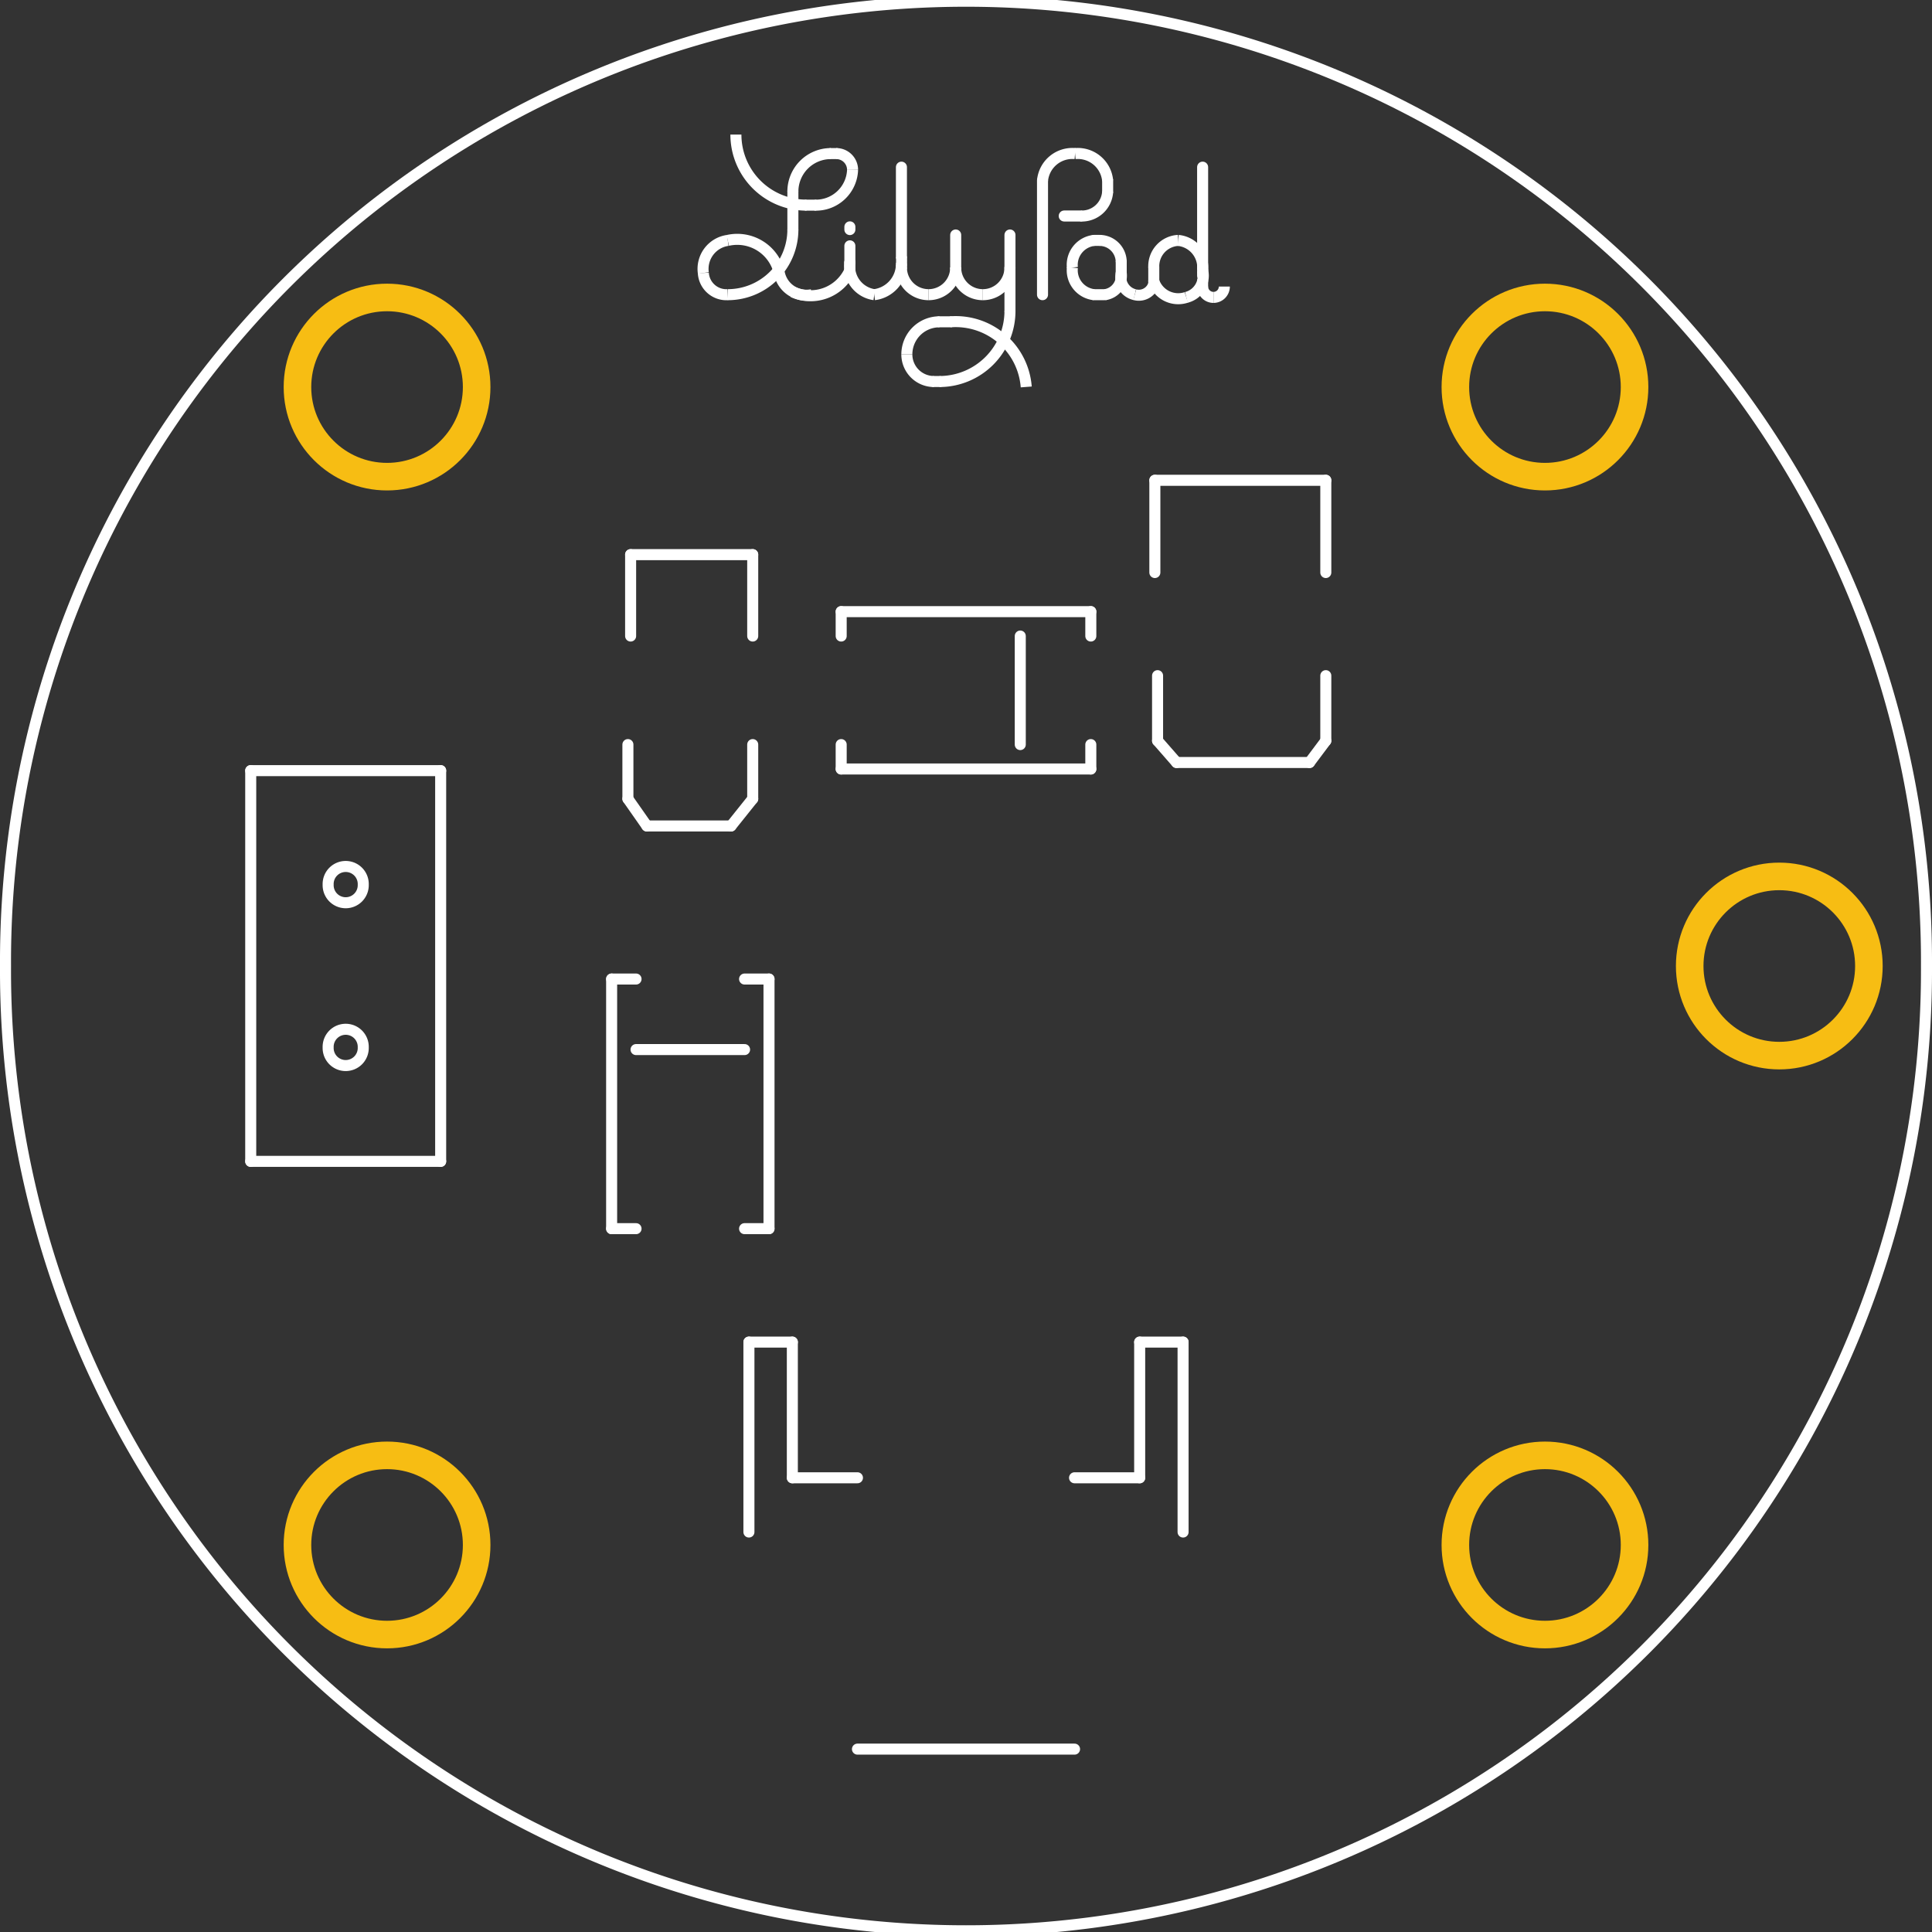 <?xml version='1.0' encoding='UTF-8' standalone='no'?>
<!-- Created with Fritzing (http://www.fritzing.org/) -->
<svg xmlns="http://www.w3.org/2000/svg"  width="1.402in" x="0in" version="1.2" y="0in" height="1.402in" viewBox="0 0 100.913 100.913" baseProfile="tiny">
 <rect x="0" y="0" width="100.913" height="100.913" fill="#333333" stroke="none"/>
 <desc >Fritzing footprint generated by brd2svg</desc>
 <g  id="silkscreen">
  <path  fill="none" stroke="white" stroke-width="0.576" d="M0.288,50.457a50.169,50.169,0,1,0,100.337,0,50.169,50.169,0,1,0,-100.337,0zM17.14,46.205a0.917,0.917,0,1,1,1.833,0,0.917,0.917,0,1,1,-1.833,0zM17.14,54.709a0.917,0.917,0,1,1,1.833,0,0.917,0.917,0,1,1,-1.833,0z"/>
  <g >
   <title >element:C10</title>
   <g >
    <title >package:EIA3528-21</title>
    <line  stroke="white" stroke-linecap="round" y1="29.905" x1="60.321" y2="25.087" stroke-width="0.576" x2="60.321"/>
    <line  stroke="white" stroke-linecap="round" y1="25.087" x1="60.321" y2="25.087" stroke-width="0.576" x2="69.25"/>
    <line  stroke="white" stroke-linecap="round" y1="25.087" x1="69.25" y2="29.905" stroke-width="0.576" x2="69.25"/>
    <line  stroke="white" stroke-linecap="round" y1="35.291" x1="60.463" y2="38.693" stroke-width="0.576" x2="60.463"/>
    <line  stroke="white" stroke-linecap="round" y1="38.693" x1="60.463" y2="39.827" stroke-width="0.576" x2="61.455"/>
    <line  stroke="white" stroke-linecap="round" y1="39.827" x1="61.455" y2="39.827" stroke-width="0.576" x2="68.4"/>
    <line  stroke="white" stroke-linecap="round" y1="39.827" x1="68.4" y2="38.693" stroke-width="0.576" x2="69.25"/>
    <line  stroke="white" stroke-linecap="round" y1="38.693" x1="69.25" y2="35.291" stroke-width="0.576" x2="69.25"/>
   </g>
  </g>
  <g >
   <title >element:C11</title>
   <g >
    <title >package:CPOL_1206</title>
    <line  stroke="white" stroke-linecap="round" y1="33.222" x1="32.939" y2="28.97" stroke-width="0.576" x2="32.939"/>
    <line  stroke="white" stroke-linecap="round" y1="28.97" x1="32.939" y2="28.97" stroke-width="0.576" x2="39.316"/>
    <line  stroke="white" stroke-linecap="round" y1="28.97" x1="39.316" y2="33.222" stroke-width="0.576" x2="39.316"/>
    <line  stroke="white" stroke-linecap="round" y1="38.891" x1="32.797" y2="41.726" stroke-width="0.576" x2="32.797"/>
    <line  stroke="white" stroke-linecap="round" y1="41.726" x1="32.797" y2="43.143" stroke-width="0.576" x2="33.789"/>
    <line  stroke="white" stroke-linecap="round" y1="43.143" x1="33.789" y2="43.143" stroke-width="0.576" x2="38.183"/>
    <line  stroke="white" stroke-linecap="round" y1="43.143" x1="38.183" y2="41.726" stroke-width="0.576" x2="39.316"/>
    <line  stroke="white" stroke-linecap="round" y1="41.726" x1="39.316" y2="38.891" stroke-width="0.576" x2="39.316"/>
   </g>
  </g>
  <g >
   <title >element:D1</title>
   <g >
    <title >package:SMA-DIODE</title>
    <line  stroke="white" stroke-linecap="round" y1="64.176" x1="33.222" y2="64.176" stroke-width="0.576" x2="31.947"/>
    <line  stroke="white" stroke-linecap="round" y1="64.176" x1="31.947" y2="51.137" stroke-width="0.576" x2="31.947"/>
    <line  stroke="white" stroke-linecap="round" y1="51.137" x1="31.947" y2="51.137" stroke-width="0.576" x2="33.222"/>
    <line  stroke="white" stroke-linecap="round" y1="51.137" x1="38.891" y2="51.137" stroke-width="0.576" x2="40.167"/>
    <line  stroke="white" stroke-linecap="round" y1="51.137" x1="40.167" y2="64.176" stroke-width="0.576" x2="40.167"/>
    <line  stroke="white" stroke-linecap="round" y1="64.176" x1="40.167" y2="64.176" stroke-width="0.576" x2="38.891"/>
    <line  stroke="white" stroke-linecap="round" y1="54.822" x1="33.222" y2="54.822" stroke-width="0.576" x2="38.891"/>
   </g>
  </g>
  <g >
   <title >element:D2</title>
   <g >
    <title >package:SMA-DIODE</title>
    <line  stroke="white" stroke-linecap="round" y1="33.222" x1="43.937" y2="31.947" stroke-width="0.576" x2="43.937"/>
    <line  stroke="white" stroke-linecap="round" y1="31.947" x1="43.937" y2="31.947" stroke-width="0.576" x2="56.976"/>
    <line  stroke="white" stroke-linecap="round" y1="31.947" x1="56.976" y2="33.222" stroke-width="0.576" x2="56.976"/>
    <line  stroke="white" stroke-linecap="round" y1="38.891" x1="56.976" y2="40.167" stroke-width="0.576" x2="56.976"/>
    <line  stroke="white" stroke-linecap="round" y1="40.167" x1="56.976" y2="40.167" stroke-width="0.576" x2="43.937"/>
    <line  stroke="white" stroke-linecap="round" y1="40.167" x1="43.937" y2="38.891" stroke-width="0.576" x2="43.937"/>
    <line  stroke="white" stroke-linecap="round" y1="33.222" x1="53.291" y2="38.891" stroke-width="0.576" x2="53.291"/>
   </g>
  </g>
  <g >
   <title >element:JP1</title>
   <g >
    <title >package:JST-2-SMD</title>
    <line  stroke="white" stroke-linecap="round" y1="80.022" x1="61.795" y2="70.101" stroke-width="0.576" x2="61.795"/>
    <line  stroke="white" stroke-linecap="round" y1="70.101" x1="61.795" y2="70.101" stroke-width="0.576" x2="59.528"/>
    <line  stroke="white" stroke-linecap="round" y1="70.101" x1="59.528" y2="77.188" stroke-width="0.576" x2="59.528"/>
    <line  stroke="white" stroke-linecap="round" y1="77.188" x1="59.528" y2="77.188" stroke-width="0.576" x2="56.126"/>
    <line  stroke="white" stroke-linecap="round" y1="77.188" x1="44.787" y2="77.188" stroke-width="0.576" x2="41.386"/>
    <line  stroke="white" stroke-linecap="round" y1="77.188" x1="41.386" y2="70.101" stroke-width="0.576" x2="41.386"/>
    <line  stroke="white" stroke-linecap="round" y1="70.101" x1="41.386" y2="70.101" stroke-width="0.576" x2="39.118"/>
    <line  stroke="white" stroke-linecap="round" y1="70.101" x1="39.118" y2="80.022" stroke-width="0.576" x2="39.118"/>
    <line  stroke="white" stroke-linecap="round" y1="91.361" x1="44.787" y2="91.361" stroke-width="0.576" x2="56.126"/>
   </g>
  </g>
  <g >
   <title >element:S1</title>
   <g >
    <title >package:AYZ0202</title>
    <line  stroke="white" stroke-linecap="round" y1="60.661" x1="13.096" y2="60.661" stroke-width="0.576" x2="23.017"/>
    <line  stroke="white" stroke-linecap="round" y1="60.661" x1="23.017" y2="40.252" stroke-width="0.576" x2="23.017"/>
    <line  stroke="white" stroke-linecap="round" y1="40.252" x1="23.017" y2="40.252" stroke-width="0.576" x2="13.096"/>
    <line  stroke="white" stroke-linecap="round" y1="40.252" x1="13.096" y2="60.661" stroke-width="0.576" x2="13.096"/>
   </g>
  </g>
  <g >
   <title >element:U$2</title>
   <g >
    <title >package:PETAL-LONG-2-2SIDE</title>
   </g>
  </g>
  <g >
   <title >element:U$3</title>
   <g >
    <title >package:PETAL-LONG-2-2SIDE</title>
   </g>
  </g>
  <g >
   <title >element:U$4</title>
   <g >
    <title >package:PETAL-LONG-2-2SIDE</title>
   </g>
  </g>
  <g >
   <title >element:U$5</title>
   <g >
    <title >package:PETAL-LONG-2-2SIDE</title>
   </g>
  </g>
  <g >
   <title >element:U$7</title>
   <g >
    <title >package:LOGO-LILYPAD</title>
    <line  stroke="white" stroke-linecap="round" y1="15.392" x1="54.453" y2="9.439" stroke-width="0.576" x2="54.453"/>
    <path  fill="none" stroke="white" stroke-width="0.576" d="M56.154,8.022A1.565,1.565,0,0,0,54.453,9.439"/>
    <path  fill="none" stroke="white" stroke-width="0.576" d="M57.855,9.439A1.566,1.566,0,0,0,56.154,8.022"/>
    <line  stroke="white" stroke-linecap="round" y1="9.439" x1="57.855" y2="10.006" stroke-width="0.576" x2="57.855"/>
    <path  fill="none" stroke="white" stroke-width="0.576" d="M56.438,11.282A1.349,1.349,0,0,0,57.855,10.006"/>
    <line  stroke="white" stroke-linecap="round" y1="11.282" x1="56.438" y2="11.282" stroke-width="0.576" x2="55.587"/>
    <path  fill="none" stroke="white" stroke-width="0.576" d="M57.713,15.392A1.002,1.002,0,0,0,58.564,14.258"/>
    <line  stroke="white" stroke-linecap="round" y1="15.392" x1="57.713" y2="15.392" stroke-width="0.576" x2="57.147"/>
    <path  fill="none" stroke="white" stroke-width="0.576" d="M56.013,13.975A1.283,1.283,0,0,0,57.147,15.392"/>
    <path  fill="none" stroke="white" stroke-width="0.576" d="M57.147,12.557A1.283,1.283,0,0,0,56.013,13.975"/>
    <line  stroke="white" stroke-linecap="round" y1="12.557" x1="57.147" y2="12.557" stroke-width="0.576" x2="57.43"/>
    <path  fill="none" stroke="white" stroke-width="0.576" d="M58.564,13.691A1.134,1.134,0,0,0,57.43,12.557"/>
    <line  stroke="white" stroke-linecap="round" y1="13.691" x1="58.564" y2="14.258" stroke-width="0.576" x2="58.564"/>
    <path  fill="none" stroke="white" stroke-width="0.576" d="M58.564,14.258A0.945,0.945,0,0,0,59.272,15.392"/>
    <path  fill="none" stroke="white" stroke-width="0.576" d="M59.272,15.392A0.808,0.808,0,0,0,60.265,14.825"/>
    <line  stroke="white" stroke-linecap="round" y1="14.825" x1="60.265" y2="14.684" stroke-width="0.576" x2="60.265"/>
    <line  stroke="white" stroke-linecap="round" y1="14.684" x1="60.265" y2="13.975" stroke-width="0.576" x2="60.265"/>
    <path  fill="none" stroke="white" stroke-width="0.576" d="M61.54,12.557A1.348,1.348,0,0,0,60.265,13.975"/>
    <path  fill="none" stroke="white" stroke-width="0.576" d="M62.816,14.117A1.424,1.424,0,0,0,61.54,12.557"/>
    <path  fill="none" stroke="white" stroke-width="0.576" d="M62.816,14.684A1.169,1.169,0,0,0,62.816,14.117"/>
    <path  fill="none" stroke="white" stroke-width="0.576" d="M61.965,15.534A1.169,1.169,0,0,0,62.816,14.684"/>
    <path  fill="none" stroke="white" stroke-width="0.576" d="M60.265,14.684A1.345,1.345,0,0,0,61.965,15.534"/>
    <line  stroke="white" stroke-linecap="round" y1="14.684" x1="62.816" y2="14.967" stroke-width="0.576" x2="62.816"/>
    <path  fill="none" stroke="white" stroke-width="0.576" d="M62.816,14.967A0.567,0.567,0,0,0,63.383,15.534"/>
    <path  fill="none" stroke="white" stroke-width="0.576" d="M63.383,15.534A0.567,0.567,0,0,0,63.95,14.967"/>
    <line  stroke="white" stroke-linecap="round" y1="14.4" x1="62.816" y2="8.731" stroke-width="0.576" x2="62.816"/>
    <line  stroke="white" stroke-linecap="round" y1="11.991" x1="44.391" y2="11.849" stroke-width="0.576" x2="44.391"/>
    <path  fill="none" stroke="white" stroke-width="0.576" d="M38.438,7.03A3.685,3.685,0,0,0,42.123,10.715"/>
    <line  stroke="white" stroke-linecap="round" y1="10.715" x1="42.123" y2="10.715" stroke-width="0.576" x2="42.548"/>
    <path  fill="none" stroke="white" stroke-width="0.576" d="M42.548,10.715A1.915,1.915,0,0,0,44.532,8.872"/>
    <path  fill="none" stroke="white" stroke-width="0.576" d="M44.532,8.872A0.85,0.85,0,0,0,43.682,8.022"/>
    <path  fill="none" stroke="white" stroke-width="0.576" d="M40.706,14.258A2.252,2.252,0,0,0,38.013,12.557"/>
    <line  stroke="white" stroke-linecap="round" y1="8.022" x1="43.398" y2="8.022" stroke-width="0.576" x2="43.682"/>
    <path  fill="none" stroke="white" stroke-width="0.576" d="M43.398,8.022A1.984,1.984,0,0,0,41.414,10.006"/>
    <path  fill="none" stroke="white" stroke-width="0.576" d="M38.013,12.557A1.503,1.503,0,0,0,36.737,14.258"/>
    <line  stroke="white" stroke-linecap="round" y1="11.991" x1="41.414" y2="10.006" stroke-width="0.576" x2="41.414"/>
    <path  fill="none" stroke="white" stroke-width="0.576" d="M38.013,15.392A3.402,3.402,0,0,0,41.414,11.991"/>
    <path  fill="none" stroke="white" stroke-width="0.576" d="M36.737,14.258A1.207,1.207,0,0,0,38.013,15.392"/>
    <path  fill="none" stroke="white" stroke-width="0.576" d="M41.414,15.25A2.252,2.252,0,0,0,44.391,14.117"/>
    <line  stroke="white" stroke-linecap="round" y1="13.691" x1="44.391" y2="12.841" stroke-width="0.576" x2="44.391"/>
    <line  stroke="white" stroke-linecap="round" y1="13.691" x1="44.391" y2="14.117" stroke-width="0.576" x2="44.391"/>
    <line  stroke="white" stroke-linecap="round" y1="13.408" x1="47.084" y2="8.731" stroke-width="0.576" x2="47.084"/>
    <path  fill="none" stroke="white" stroke-width="0.576" d="M44.391,13.691A1.503,1.503,0,0,0,45.666,15.392"/>
    <path  fill="none" stroke="white" stroke-width="0.576" d="M45.666,15.392A1.618,1.618,0,0,0,47.084,13.833"/>
    <path  fill="none" stroke="white" stroke-width="0.576" d="M47.084,13.833A2.772,2.772,0,0,0,47.084,13.408"/>
    <line  stroke="white" stroke-linecap="round" y1="13.975" x1="47.084" y2="13.833" stroke-width="0.576" x2="47.084"/>
    <path  fill="none" stroke="white" stroke-width="0.576" d="M47.084,13.975A1.417,1.417,0,0,0,48.501,15.392"/>
    <path  fill="none" stroke="white" stroke-width="0.576" d="M48.501,15.392A1.417,1.417,0,0,0,49.918,13.975"/>
    <line  stroke="white" stroke-linecap="round" y1="13.975" x1="49.918" y2="12.274" stroke-width="0.576" x2="49.918"/>
    <path  fill="none" stroke="white" stroke-width="0.576" d="M49.918,13.975A1.417,1.417,0,0,0,51.335,15.392"/>
    <path  fill="none" stroke="white" stroke-width="0.576" d="M53.603,20.211A3.696,3.696,0,0,0,49.635,16.809"/>
    <path  fill="none" stroke="white" stroke-width="0.576" d="M51.335,15.392A1.417,1.417,0,0,0,52.753,13.975"/>
    <line  stroke="white" stroke-linecap="round" y1="13.975" x1="52.753" y2="12.274" stroke-width="0.576" x2="52.753"/>
    <line  stroke="white" stroke-linecap="round" y1="16.243" x1="52.753" y2="13.975" stroke-width="0.576" x2="52.753"/>
    <line  stroke="white" stroke-linecap="round" y1="16.809" x1="49.068" y2="16.809" stroke-width="0.576" x2="49.635"/>
    <path  fill="none" stroke="white" stroke-width="0.576" d="M49.068,16.809A1.701,1.701,0,0,0,47.367,18.51"/>
    <path  fill="none" stroke="white" stroke-width="0.576" d="M49.068,19.928A3.685,3.685,0,0,0,52.753,16.243"/>
    <line  stroke="white" stroke-linecap="round" y1="19.928" x1="48.784" y2="19.928" stroke-width="0.576" x2="49.068"/>
    <path  fill="none" stroke="white" stroke-width="0.576" d="M47.367,18.51A1.417,1.417,0,0,0,48.784,19.928"/>
    <path  fill="none" stroke="white" stroke-width="0.576" d="M40.706,14.258A1.445,1.445,0,0,0,42.406,15.392"/>
   </g>
  </g>
 </g>
 <g  id="copper1">
  <g  id="copper0">
   <circle  fill="none" cx="20.217" cy="80.697" connectorname="C" stroke="#F7BD13" r="4.68" id="connector29pad" stroke-width="1.44"/>
   <circle  fill="none" cx="80.697" cy="20.217" connectorname="GND" stroke="#F7BD13" r="4.68" id="connector31pad" stroke-width="1.44"/>
   <circle  fill="none" cx="92.937" cy="50.457" connectorname="+" stroke="#F7BD13" r="4.68" id="connector28pad" stroke-width="1.44"/>
   <circle  fill="none" cx="80.697" cy="80.697" connectorname="B" stroke="#F7BD13" r="4.68" id="connector30pad" stroke-width="1.44"/>
   <circle  fill="none" cx="20.217" cy="20.217" connectorname="GND" stroke="#F7BD13" r="4.68" id="connector32pad" stroke-width="1.44"/>
  </g>
 </g>
</svg>
